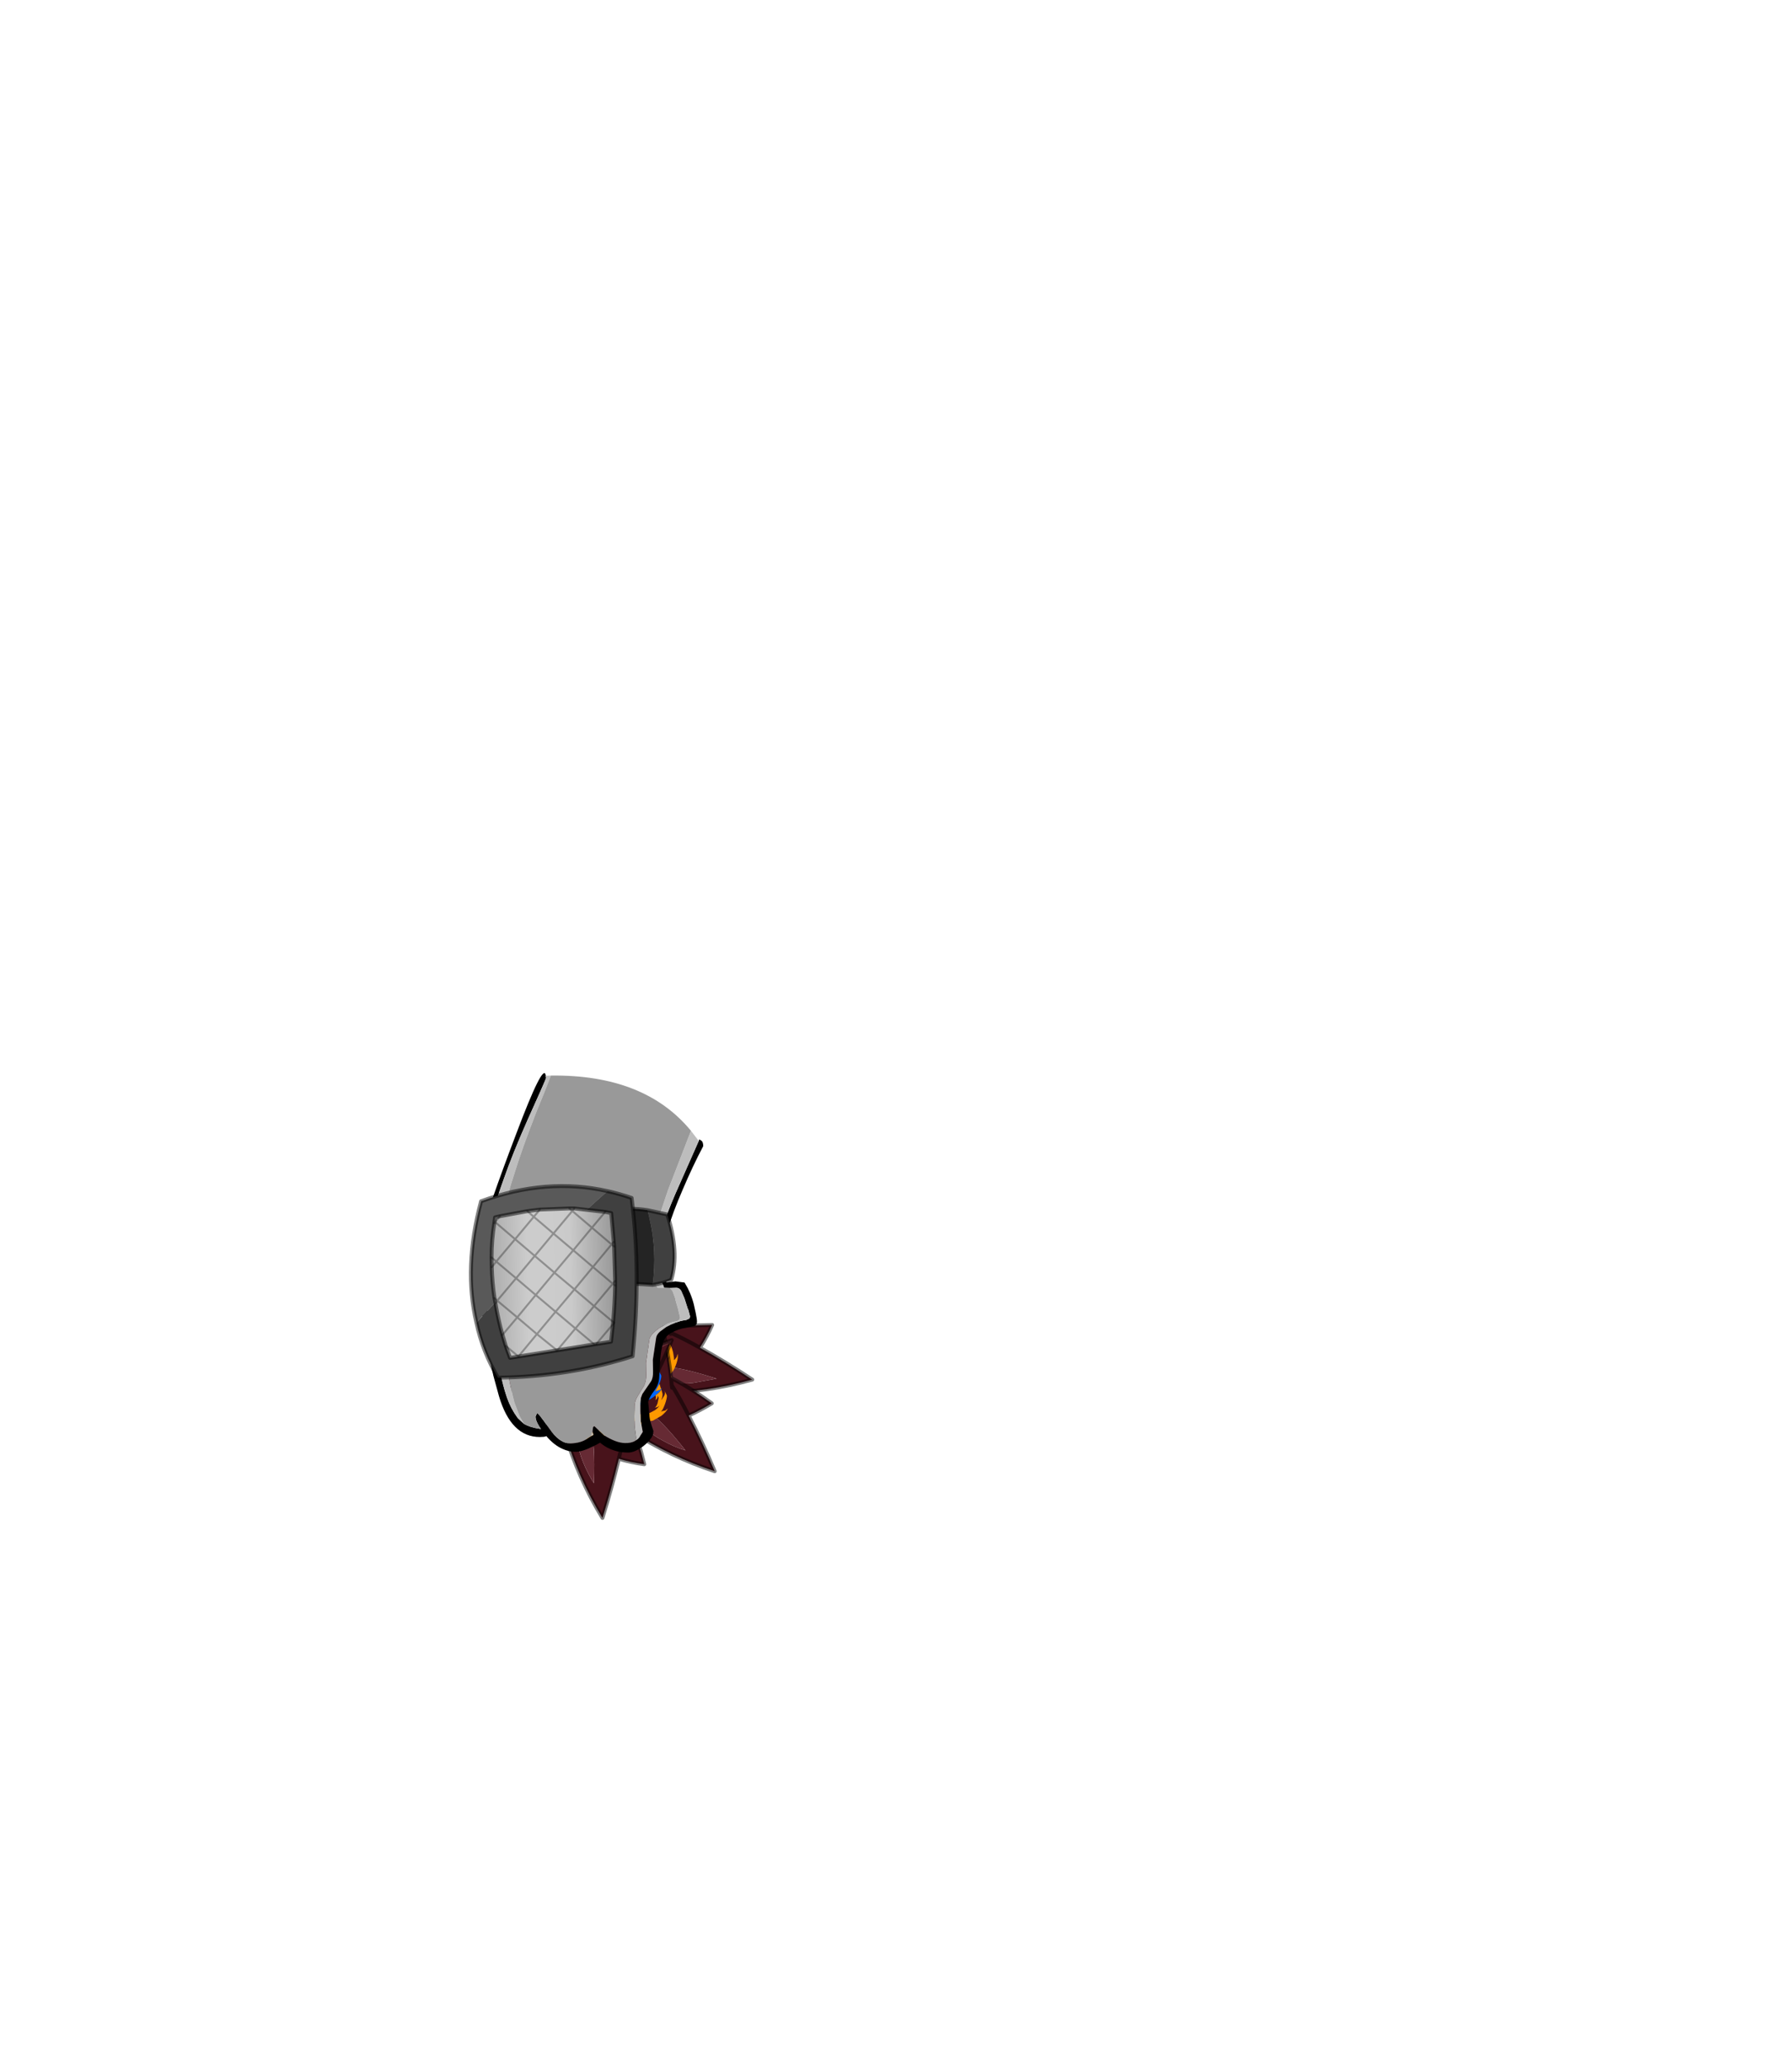<?xml version="1.0" encoding="UTF-8" standalone="no"?>
<svg xmlns:xlink="http://www.w3.org/1999/xlink" height="531.5px" width="460.6px" xmlns="http://www.w3.org/2000/svg">
  <g transform="matrix(1.0, 0.0, 0.0, 1.0, 193.65, 334.05)">
    <use height="114.85" transform="matrix(1.0, 0.0, 0.0, 1.0, -73.1, -58.25)" width="73.3" xlink:href="#shape0"/>
  </g>
  <defs>
    <g id="shape0" transform="matrix(1.0, 0.0, 0.0, 1.0, 73.1, 58.25)">
      <path d="M-42.15 36.2 L-42.85 36.6 Q-40.95 25.25 -36.35 14.6 -38.7 3.3 -39.35 -8.95 L-38.75 -8.5 Q-36.55 4.6 -32.75 15.65 -35.15 19.85 -38.7 27.7 -40.6 31.9 -42.15 36.2 M-9.45 20.3 L-15.5 21.4 Q-21.5 22.05 -22.55 19.8 L-22.85 18.35 -22.95 17.4 Q-19.6 17.05 -9.45 20.3 M-36.1 15.65 L-36.35 14.6 -36.1 15.65" fill="#662a34" fill-rule="evenodd" stroke="none"/>
      <path d="M-38.75 -8.5 Q-30.05 -1.7 -22.85 6.85 L-10.6 6.5 Q-11.95 9.55 -13.75 12.35 -7.0 16.1 -0.3 20.55 -11.7 23.75 -24.0 24.0 -32.35 30.55 -42.15 36.2 -40.6 31.9 -38.7 27.7 -35.15 19.85 -32.75 15.65 -36.55 4.6 -38.75 -8.5 M-9.45 20.3 Q-19.6 17.05 -22.95 17.4 L-22.85 18.35 -22.55 19.8 Q-21.5 22.05 -15.5 21.4 L-9.45 20.3 M-21.8 8.25 L-22.85 6.85 -21.8 8.25 Q-17.7 10.1 -13.75 12.35 -17.7 10.1 -21.8 8.25 L-21.25 8.8 -21.8 8.25 M-24.45 23.95 L-24.0 24.0 -24.45 23.95" fill="#48131b" fill-rule="evenodd" stroke="none"/>
      <path d="M-42.15 36.2 L-42.85 36.6 Q-40.95 25.25 -36.35 14.6 -38.7 3.3 -39.35 -8.95 L-38.75 -8.5 Q-30.05 -1.7 -22.85 6.85 L-10.6 6.5 Q-11.95 9.55 -13.75 12.35 -7.0 16.1 -0.3 20.55 -11.7 23.75 -24.0 24.0 -32.35 30.55 -42.15 36.2 M-13.75 12.35 Q-17.7 10.1 -21.8 8.25 L-21.25 8.8 M-22.85 6.85 L-21.8 8.25 M-36.35 14.6 L-36.1 15.65 M-24.0 24.0 L-24.45 23.95" fill="none" stroke="#000000" stroke-linecap="round" stroke-linejoin="round" stroke-opacity="0.502" stroke-width="1.0"/>
      <path d="M-28.3 9.2 Q-29.1 8.45 -30.2 8.2 -31.45 7.9 -32.0 8.55 L-32.15 8.7 -30.5 9.05 -31.5 9.3 -32.7 10.0 Q-33.25 10.65 -33.4 11.65 -33.55 12.6 -33.2 13.05 L-33.0 12.35 -32.6 11.8 -32.45 11.55 -32.4 11.55 Q-32.9 12.4 -32.7 13.55 -32.6 14.75 -31.75 15.4 L-31.15 15.9 -31.25 14.8 Q-30.8 15.9 -29.15 15.8 -27.45 15.75 -26.9 14.65 L-27.6 14.8 -27.65 14.75 -26.8 13.95 -26.05 12.5 Q-25.65 11.5 -25.8 11.0 L-25.95 11.5 -26.2 11.8 -26.45 12.1 Q-26.3 11.8 -26.5 10.75 -26.75 9.7 -27.0 9.5 L-27.75 9.0 Q-27.4 9.25 -27.3 9.75 L-27.35 10.45 -27.4 10.45 Q-27.35 10.1 -27.7 9.7 -27.75 9.55 -28.3 9.2 M-27.8 7.15 L-26.75 8.15 Q-26.2 8.8 -26.2 9.45 L-26.15 9.4 -26.15 8.2 Q-26.25 7.45 -26.85 7.0 -26.15 7.4 -25.7 7.8 -25.15 8.2 -24.7 9.95 -24.4 11.55 -24.55 12.05 L-24.15 11.65 -23.75 11.1 -23.65 10.35 Q-23.4 11.15 -23.85 12.85 -24.35 14.45 -25.0 15.1 L-26.3 16.25 -26.2 16.35 -25.1 16.1 Q-25.95 17.75 -28.65 17.8 -31.4 17.9 -32.2 16.1 L-32.0 17.8 -33.1 17.05 Q-34.45 15.85 -34.8 13.95 -35.1 12.1 -34.4 10.85 L-34.75 11.15 -35.25 12.05 -35.6 13.1 Q-36.1 12.55 -35.95 10.95 -35.8 9.35 -34.95 8.3 L-33.1 7.2 -31.55 6.9 Q-33.2 6.2 -34.1 6.2 L-34.0 5.95 Q-33.05 5.0 -31.0 5.5 -29.15 5.95 -27.8 7.15" fill="#0066ff" fill-rule="evenodd" stroke="none"/>
      <path d="M-20.1 15.25 L-19.7 14.7 -19.5 13.95 Q-19.25 14.7 -19.75 16.3 -20.3 17.95 -20.9 18.65 L-22.2 19.8 -22.15 19.9 -21.0 19.65 Q-21.85 21.3 -24.6 21.3 -27.35 21.4 -28.1 19.65 L-27.9 21.35 -29.0 20.6 Q-30.3 19.4 -30.6 17.5 L-30.65 17.4 -30.65 15.5 -30.15 14.35 -30.25 14.4 -30.65 14.7 -30.9 15.25 -31.15 15.55 -31.15 15.7 -31.2 15.85 -31.45 16.7 Q-31.85 16.25 -31.85 15.35 L-31.85 14.45 Q-31.65 12.85 -30.85 11.8 L-29.0 10.75 -27.45 10.4 Q-29.1 9.7 -30.0 9.75 L-29.9 9.6 Q-29.35 9.0 -28.55 8.9 L-28.3 9.2 Q-27.75 9.55 -27.7 9.7 -27.35 10.1 -27.4 10.45 L-27.35 10.45 -27.3 9.75 Q-27.4 9.25 -27.75 9.0 L-27.0 9.5 Q-26.75 9.7 -26.5 10.75 L-26.4 11.65 Q-27.4 11.5 -27.9 12.1 L-28.0 12.2 -26.5 12.55 Q-27.0 12.5 -27.4 12.8 L-28.6 13.55 Q-29.1 14.15 -29.3 15.2 L-29.35 15.8 -29.15 16.55 -28.9 15.9 -28.9 15.75 -28.55 15.3 -28.35 15.1 -28.55 15.7 -28.65 17.05 -28.4 17.75 Q-28.25 18.45 -27.7 18.95 L-27.05 19.35 -27.1 18.3 Q-26.7 19.35 -25.0 19.35 -23.35 19.2 -22.8 18.15 L-23.4 18.25 -23.45 18.2 -22.65 17.45 -21.95 16.05 Q-21.6 15.05 -21.7 14.55 L-21.85 15.05 -22.15 15.4 -22.35 15.6 -22.4 14.3 Q-22.65 13.25 -22.95 12.95 L-23.6 12.55 Q-23.3 12.75 -23.25 13.25 L-23.25 14.0 -23.3 14.05 Q-23.25 13.65 -23.5 13.2 L-23.85 12.9 -23.85 12.85 Q-23.5 11.55 -23.6 10.8 -22.8 11.4 -22.7 11.6 -22.05 12.35 -22.1 13.0 L-22.05 12.9 Q-22.0 12.1 -22.1 11.65 -22.15 10.95 -22.75 10.55 L-21.6 11.25 Q-21.1 11.75 -20.65 13.5 -20.35 15.1 -20.4 15.55 L-20.1 15.25 M-26.15 9.3 L-26.15 9.4 -26.2 9.45 -26.15 9.3 M-25.8 11.0 Q-25.65 11.25 -25.8 11.75 L-26.05 11.7 -26.1 11.7 -25.95 11.5 -25.8 11.0 M-24.8 9.8 L-23.7 10.65 -23.65 10.7 -23.75 11.1 -24.15 11.65 -24.55 12.05 Q-24.4 11.55 -24.7 9.95 L-24.8 9.8" fill="#ff9900" fill-rule="evenodd" stroke="none"/>
      <path d="M-53.5 33.85 L-54.25 33.8 Q-46.35 25.45 -36.65 19.1 -32.3 8.45 -26.05 -2.2 L-25.8 -1.5 Q-31.3 10.65 -34.25 22.0 -38.7 24.1 -45.95 28.65 L-53.5 33.85 M-37.05 20.05 L-36.65 19.1 -37.05 20.05 M-28.05 31.1 L-27.6 29.75 -27.1 28.9 Q-24.1 30.35 -17.45 38.75 -20.4 37.85 -23.05 36.35 -28.4 33.6 -28.05 31.1" fill="#662a34" fill-rule="evenodd" stroke="none"/>
      <path d="M-25.8 -1.5 Q-22.4 9.0 -21.15 20.1 -15.9 22.85 -10.7 26.65 -13.6 28.4 -16.65 29.8 -13.1 36.65 -9.95 44.1 -21.25 40.4 -31.55 33.75 -42.25 34.6 -53.5 33.85 L-45.95 28.65 Q-38.7 24.1 -34.25 22.0 -31.3 10.65 -25.8 -1.5 M-20.9 22.65 L-21.0 21.95 -21.15 20.1 -21.0 21.95 Q-18.7 25.7 -16.65 29.8 -18.7 25.7 -21.0 21.95 L-20.9 22.65 M-32.0 33.45 L-31.55 33.75 -32.0 33.45 M-28.05 31.1 Q-28.4 33.6 -23.05 36.35 -20.4 37.85 -17.45 38.75 -24.1 30.35 -27.1 28.9 L-27.6 29.75 -28.05 31.1" fill="#48131b" fill-rule="evenodd" stroke="none"/>
      <path d="M-53.5 33.85 L-54.25 33.8 Q-46.35 25.45 -36.65 19.1 -32.3 8.45 -26.05 -2.2 L-25.8 -1.5 Q-22.4 9.0 -21.15 20.1 -15.9 22.85 -10.7 26.65 -13.6 28.4 -16.65 29.8 -13.1 36.65 -9.95 44.1 -21.25 40.4 -31.55 33.75 -42.25 34.6 -53.5 33.85 M-21.15 20.1 L-21.0 21.95 Q-18.7 25.7 -16.65 29.8 M-21.0 21.95 L-20.9 22.65 M-36.65 19.1 L-37.05 20.05 M-31.55 33.75 L-32.0 33.45" fill="none" stroke="#000000" stroke-linecap="round" stroke-linejoin="round" stroke-opacity="0.502" stroke-width="1.0"/>
      <path d="M-30.8 17.35 Q-31.65 17.55 -32.35 18.35 -33.05 19.05 -32.95 19.6 L-32.35 19.15 -31.8 18.85 -31.55 18.85 Q-32.35 19.3 -32.85 20.25 -33.35 21.35 -33.1 22.4 L-32.85 23.1 -32.25 22.15 Q-32.5 23.3 -31.1 24.15 -29.6 25.0 -28.55 24.45 L-29.2 24.15 -29.25 24.1 -28.15 23.95 -26.75 23.15 Q-25.8 22.55 -25.7 22.1 L-26.05 22.4 -26.5 22.5 -26.85 22.55 Q-26.6 22.4 -26.1 21.5 -25.7 20.45 -25.85 20.05 L-26.15 19.3 Q-26.0 19.65 -26.25 20.1 L-26.65 20.65 -26.75 20.75 Q-26.5 20.45 -26.55 19.9 L-26.7 19.1 Q-26.95 18.05 -27.8 17.25 -28.65 16.4 -29.55 16.55 L-29.65 16.6 -28.6 17.75 -29.5 17.4 -30.8 17.35 M-34.15 17.6 L-35.0 18.4 Q-35.15 17.55 -34.1 16.35 -33.05 15.1 -31.75 14.7 L-29.65 14.9 Q-28.85 15.0 -28.2 15.45 -29.15 13.9 -30.0 13.4 L-29.75 13.35 Q-28.4 13.0 -26.95 14.6 -25.6 16.0 -25.15 17.7 L-24.8 19.05 Q-24.75 20.05 -25.15 20.5 L-25.05 20.45 -24.4 19.45 Q-24.05 18.75 -24.4 18.15 L-23.7 19.45 Q-23.55 20.05 -24.25 21.8 L-25.2 23.55 -24.75 23.4 -24.1 23.2 -23.5 22.7 Q-23.75 23.5 -25.1 24.55 -26.4 25.65 -27.3 25.9 L-28.95 26.1 -28.95 26.25 -27.95 26.75 Q-29.5 27.6 -31.8 26.1 -34.2 24.55 -33.8 22.7 L-34.65 24.2 -35.1 23.0 Q-35.5 21.3 -34.75 19.45 -34.0 17.75 -32.7 17.2 L-33.15 17.15 Q-33.55 17.3 -34.15 17.6" fill="#0066ff" fill-rule="evenodd" stroke="none"/>
      <path d="M-26.35 22.45 L-26.05 22.4 -25.7 22.1 -26.15 22.6 -26.3 22.5 -26.35 22.45 M-26.7 19.1 L-26.55 19.9 -26.65 20.65 Q-27.7 19.1 -28.5 18.6 L-28.25 18.55 -26.85 18.75 -26.7 19.1 M-33.5 23.55 Q-33.6 23.05 -33.15 22.25 L-32.65 21.6 Q-31.55 20.35 -30.35 19.9 L-28.2 20.1 Q-27.4 20.2 -26.65 20.65 L-26.25 20.1 Q-26.0 19.65 -26.15 19.3 L-25.85 20.05 Q-25.7 20.45 -26.1 21.5 L-26.5 22.3 Q-27.3 21.6 -28.1 21.8 L-28.25 21.85 Q-27.7 22.1 -27.15 22.95 -27.5 22.75 -28.05 22.7 L-29.35 22.55 Q-30.2 22.85 -30.85 23.55 L-31.25 24.05 -31.55 24.8 -30.9 24.3 -30.8 24.3 -30.3 24.05 -30.0 24.0 -30.55 24.5 -31.4 25.45 -31.6 26.25 Q-31.85 26.95 -31.7 27.55 L-31.4 28.25 -30.8 27.35 Q-31.05 28.55 -29.6 29.4 L-27.05 29.65 -27.75 29.35 -27.7 29.3 -26.7 29.15 -25.3 28.4 Q-24.4 27.75 -24.2 27.25 L-24.65 27.6 -25.05 27.7 -25.35 27.75 Q-25.0 27.6 -24.65 26.65 L-24.35 25.25 Q-24.45 24.9 -24.7 24.5 -24.5 24.85 -24.75 25.35 L-25.15 25.85 -25.05 25.05 -25.15 24.65 -25.1 24.55 Q-24.05 23.8 -23.65 23.1 L-23.35 24.25 Q-23.35 25.2 -23.7 25.7 L-23.55 25.65 -22.9 24.65 Q-22.55 23.95 -22.85 23.35 L-22.25 24.6 Q-22.15 25.25 -22.75 26.9 -23.35 28.5 -23.8 28.8 L-23.25 28.6 -22.65 28.5 -22.0 27.95 Q-22.3 28.75 -23.65 29.85 L-25.85 31.1 -27.55 31.35 -27.5 31.45 -26.5 31.9 Q-28.05 32.8 -30.35 31.3 -32.75 29.8 -32.35 27.9 L-33.2 29.45 -33.65 28.25 Q-34.1 26.45 -33.3 24.7 L-33.3 24.6 -32.15 23.05 -31.25 22.4 -31.75 22.4 -32.3 22.65 -32.65 22.9 -32.75 22.95 -32.85 23.0 -33.5 23.55 M-24.95 20.4 L-25.05 20.45 -25.15 20.5 -24.95 20.35 -24.95 20.4 M-25.2 23.55 L-24.25 21.8 -24.15 21.6 -23.75 22.9 -23.7 22.95 -24.1 23.2 -24.75 23.4 -25.2 23.55" fill="#ff9900" fill-rule="evenodd" stroke="none"/>
      <path d="M-21.3 11.15 Q-25.45 21.35 -31.75 30.55 -29.55 36.05 -28.05 42.3 -31.4 41.85 -34.6 40.9 -36.4 48.4 -38.8 56.1 -45.0 45.95 -48.5 34.2 -57.15 27.9 -65.25 20.0 L-56.15 21.0 Q-47.7 22.25 -42.9 23.5 -33.35 16.85 -21.3 11.15 M-32.75 32.0 L-31.75 30.55 -32.75 32.0 Q-33.5 36.45 -34.6 40.9 -33.5 36.45 -32.75 32.0 L-33.25 32.7 -32.75 32.0 M-48.6 33.65 L-48.5 34.2 -48.6 33.65 M-43.8 41.7 Q-42.65 44.55 -41.0 47.2 -40.6 36.6 -41.9 33.4 L-42.85 33.75 -44.2 34.45 Q-46.05 36.1 -43.8 41.7" fill="#48131b" fill-rule="evenodd" stroke="none"/>
      <path d="M-65.25 20.0 L-65.8 19.45 Q-54.4 18.3 -42.85 19.75 -32.65 14.45 -21.0 10.4 L-21.3 11.15 Q-33.35 16.85 -42.9 23.5 -47.7 22.25 -56.15 21.0 L-65.25 20.0 M-43.8 20.2 L-42.85 19.75 -43.8 20.2 M-43.8 41.7 Q-46.05 36.1 -44.2 34.45 L-42.85 33.75 -41.9 33.4 Q-40.6 36.6 -41.0 47.2 -42.65 44.55 -43.8 41.7" fill="#662a34" fill-rule="evenodd" stroke="none"/>
      <path d="M-21.3 11.15 Q-25.45 21.35 -31.75 30.55 -29.55 36.05 -28.05 42.3 -31.4 41.85 -34.6 40.9 -36.4 48.4 -38.8 56.1 -45.0 45.95 -48.5 34.2 -57.15 27.9 -65.25 20.0 L-65.8 19.45 Q-54.4 18.3 -42.85 19.75 -32.65 14.45 -21.0 10.4 L-21.3 11.15 M-34.6 40.9 Q-33.5 36.45 -32.75 32.0 L-33.25 32.7 M-31.75 30.55 L-32.75 32.0 M-42.85 19.75 L-43.8 20.2 M-48.5 34.2 L-48.6 33.65" fill="none" stroke="#000000" stroke-linecap="round" stroke-linejoin="round" stroke-opacity="0.502" stroke-width="1.0"/>
      <path d="M-39.4 22.8 L-39.2 22.95 -41.1 23.2 Q-42.2 23.7 -42.65 24.6 L-42.85 25.35 Q-42.8 25.15 -41.85 25.0 -42.85 25.75 -42.35 27.3 -41.75 28.9 -40.6 29.15 L-40.9 28.5 -40.85 28.45 -39.95 29.05 -38.3 29.35 -36.8 29.15 -37.35 29.15 -37.7 29.0 -38.0 28.85 -36.75 28.45 -35.6 27.6 -35.4 26.75 -36.0 27.35 -36.65 27.5 -36.8 27.45 Q-36.35 27.4 -36.05 26.95 L-35.65 26.3 Q-35.15 25.3 -35.2 24.15 -35.35 22.9 -36.15 22.6 L-36.35 22.4 Q-36.1 23.0 -36.25 24.0 L-36.7 23.2 -37.7 22.25 -39.5 22.0 Q-40.5 22.2 -40.8 22.6 L-40.05 22.65 -39.4 22.8 M-39.05 20.9 L-39.35 20.6 -40.4 20.3 -41.55 20.35 Q-41.1 19.65 -39.55 19.35 L-36.7 19.6 -35.2 21.15 Q-34.7 21.8 -34.5 22.55 -34.15 20.7 -34.45 19.8 L-34.2 19.95 Q-33.0 20.55 -32.95 22.65 -32.85 24.6 -33.6 26.15 L-34.3 27.55 Q-34.8 28.25 -35.4 28.4 L-35.35 28.4 -34.2 28.1 Q-33.5 27.75 -33.35 27.0 L-33.65 28.4 Q-33.95 29.05 -35.55 29.95 L-37.5 30.6 -36.95 30.85 -36.45 31.1 -35.55 31.1 -38.05 31.45 -40.55 31.05 -42.0 30.15 -42.0 30.25 -41.6 31.25 Q-43.35 30.9 -44.1 28.3 -44.95 25.65 -43.4 24.4 -44.85 25.0 -45.05 25.0 L-44.6 23.8 Q-43.75 22.2 -42.0 21.3 -40.35 20.5 -39.05 20.9" fill="#0066ff" fill-rule="evenodd" stroke="none"/>
      <path d="M-35.4 28.4 L-35.2 28.3 -35.2 28.35 -35.35 28.4 -35.4 28.4 M-36.65 27.5 L-36.0 27.35 -35.4 26.75 -35.6 27.6 -36.75 28.45 -37.6 28.8 Q-37.75 27.8 -38.45 27.45 L-38.6 27.4 Q-38.4 27.9 -38.55 28.9 L-39.05 28.15 -39.95 27.15 -41.75 27.0 -42.3 27.05 -43.05 27.5 -42.25 27.55 -42.2 27.55 -41.65 27.75 -41.4 27.85 -42.05 27.9 -43.4 28.05 -44.05 28.5 Q-44.65 28.85 -44.95 29.55 L-45.15 30.2 -44.2 29.85 Q-45.1 30.65 -44.5 32.15 -43.95 33.8 -42.8 34.05 L-43.15 33.45 -43.05 33.35 -42.15 33.95 -40.6 34.25 -39.15 34.0 -39.6 34.05 -40.1 33.85 -40.25 33.75 -39.05 33.35 -37.9 32.4 -37.7 31.65 Q-37.8 32.05 -38.25 32.3 L-38.95 32.45 -38.35 31.95 -38.1 31.5 -38.05 31.45 -35.95 31.3 -36.5 32.35 Q-37.05 33.1 -37.75 33.3 L-37.6 33.3 -36.5 32.95 Q-35.75 32.7 -35.5 32.0 L-35.9 33.3 Q-36.2 33.9 -37.75 34.85 -39.35 35.6 -39.8 35.55 L-39.3 35.75 -38.65 36.05 -37.95 36.05 -40.25 36.5 Q-42.0 36.4 -42.85 35.95 L-44.25 35.1 -44.25 35.2 -43.8 36.2 Q-45.6 35.75 -46.35 33.15 -47.2 30.5 -45.75 29.3 L-47.3 30.0 -46.9 28.65 Q-46.15 27.05 -44.35 26.3 L-44.3 26.25 Q-43.35 25.75 -42.35 25.75 L-41.2 25.85 -41.25 25.8 Q-41.3 25.65 -41.7 25.5 L-42.25 25.3 -42.65 25.25 -42.8 25.15 -42.95 25.25 -43.75 25.3 Q-43.45 24.75 -42.6 24.5 L-41.75 24.4 -39.0 24.5 -37.5 26.1 Q-36.9 26.65 -36.65 27.5 -36.45 25.6 -36.65 24.75 L-36.5 24.9 Q-35.85 25.25 -35.5 25.9 L-35.65 26.3 -36.05 26.95 -36.65 27.5 M-35.55 29.95 L-35.35 29.85 -35.85 31.1 -35.9 31.2 -36.45 31.1 -36.95 30.85 -37.5 30.6 -35.55 29.95 M-37.6 29.1 L-37.35 29.15 -36.8 29.15 -37.6 29.35 -37.6 29.15 -37.6 29.1" fill="#ff9900" fill-rule="evenodd" stroke="none"/>
      <path d="M-53.35 -57.55 L-53.35 -57.1 -53.35 -57.05 Q-53.05 -57.55 -53.55 -56.3 L-54.95 -53.1 -58.0 -46.3 Q-61.9 -37.5 -64.1 -31.2 -66.35 -25.0 -67.9 -19.2 -68.6 -16.85 -68.8 -14.45 L-69.25 -7.8 Q-69.5 -3.55 -68.5 2.0 L-66.0 14.8 Q-64.45 22.05 -63.35 25.15 -62.35 28.0 -60.7 30.25 L-60.5 30.5 -59.0 31.9 Q-57.4 32.85 -54.9 33.2 L-54.6 33.25 -55.1 32.5 Q-56.0 31.05 -56.0 30.05 L-55.65 29.25 Q-55.4 28.9 -52.6 32.95 -49.85 37.0 -47.0 36.95 -44.2 36.85 -42.55 35.6 L-41.75 35.1 -41.2 34.8 -41.1 34.75 -41.15 34.7 -41.3 34.1 -41.35 33.8 -41.2 32.75 -40.9 32.5 -38.4 34.85 Q-35.3 36.8 -33.05 36.85 -31.45 36.9 -30.4 36.3 L-29.65 35.75 -29.3 35.35 -28.45 34.0 -28.45 33.95 -28.95 31.2 -29.05 28.65 -29.05 26.7 -28.9 25.2 -28.55 24.25 -27.0 22.0 -26.35 21.05 Q-25.75 20.15 -25.8 18.4 L-25.85 15.45 -25.0 9.8 Q-24.9 9.0 -24.0 8.2 L-22.35 7.0 Q-20.1 5.7 -17.8 5.3 L-17.15 5.2 -17.15 5.15 -16.55 4.9 Q-16.3 4.7 -16.3 4.25 L-16.7 2.7 -16.85 2.4 -17.7 -0.25 -17.75 -0.4 -18.55 -2.25 Q-19.05 -3.05 -19.75 -3.05 L-21.5 -3.0 -22.95 -3.05 -23.15 -3.6 Q-23.85 -5.0 -24.3 -7.45 L-24.8 -11.3 Q-24.8 -12.6 -24.05 -15.85 L-23.45 -18.35 Q-22.3 -22.0 -20.15 -27.0 L-14.05 -40.8 -13.9 -41.2 -13.35 -40.85 -13.2 -40.7 Q-12.9 -40.3 -12.9 -39.45 -15.55 -34.45 -18.15 -28.35 -23.4 -16.25 -23.4 -10.35 L-22.9 -6.45 -22.45 -4.65 -22.35 -4.4 -20.05 -4.7 -17.7 -4.4 -16.9 -3.0 Q-15.55 -0.35 -15.0 2.65 L-14.85 3.3 Q-14.5 5.0 -14.5 5.6 -14.5 6.5 -15.1 6.75 L-17.45 7.25 Q-19.2 7.5 -20.95 8.45 -22.75 9.35 -23.2 11.1 -23.75 12.8 -23.95 15.4 L-24.2 19.85 Q-24.25 21.75 -25.45 23.35 -26.7 24.95 -27.05 26.25 L-26.75 29.35 Q-26.75 30.65 -26.1 32.55 L-25.7 33.75 -25.8 34.7 -26.2 35.45 -26.25 35.6 -26.35 35.65 Q-26.9 36.55 -28.3 37.65 -30.5 39.3 -32.2 39.3 -36.15 39.3 -39.05 37.05 L-39.4 36.75 Q-40.05 37.15 -41.0 37.6 -43.95 39.1 -45.65 39.1 L-45.95 39.1 Q-47.5 39.05 -48.95 38.4 -51.2 37.45 -53.2 35.1 L-53.2 35.05 -53.4 35.15 -53.85 35.25 -54.9 35.3 Q-62.3 35.3 -65.4 24.8 L-66.85 19.5 -68.1 13.85 -69.8 3.35 Q-71.1 -4.1 -71.1 -7.75 -71.1 -11.45 -69.75 -17.25 -68.4 -23.1 -60.9 -42.8 -54.05 -60.95 -53.4 -57.75 L-53.35 -57.55" fill="#000000" fill-rule="evenodd" stroke="none"/>
      <path d="M-59.0 31.9 L-60.5 30.5 -60.7 30.25 Q-62.35 28.0 -63.35 25.15 -64.45 22.05 -66.0 14.8 L-68.5 2.0 Q-69.5 -3.55 -69.25 -7.8 L-68.8 -14.45 Q-68.6 -16.85 -67.9 -19.2 -66.35 -25.0 -64.1 -31.2 -61.9 -37.5 -58.0 -46.3 L-54.95 -53.1 -53.55 -56.3 Q-53.05 -57.55 -53.35 -57.05 L-53.35 -57.1 -53.35 -57.55 -53.15 -57.55 -52.05 -57.6 -52.1 -57.5 -53.65 -53.5 -55.75 -48.35 Q-59.35 -39.15 -61.4 -32.55 -63.5 -26.05 -64.95 -20.0 -65.65 -17.55 -65.8 -15.0 L-66.35 -8.05 Q-66.6 -3.6 -65.75 2.2 L-63.65 15.55 Q-62.35 23.15 -61.45 26.4 L-60.15 29.85 -59.0 31.9 M-14.05 -40.8 L-20.15 -27.0 Q-22.3 -22.0 -23.45 -18.35 L-24.05 -15.85 Q-24.8 -12.6 -24.8 -11.3 L-24.3 -7.45 Q-23.85 -5.0 -23.15 -3.6 L-22.95 -3.05 -24.7 -3.1 -24.9 -3.65 Q-25.55 -5.15 -25.9 -7.7 L-26.3 -11.75 Q-26.3 -13.1 -25.55 -16.5 L-25.0 -19.1 -21.95 -28.15 -16.05 -43.4 -14.05 -40.8 M-21.5 -3.0 L-19.75 -3.05 Q-19.05 -3.05 -18.55 -2.25 L-17.75 -0.4 -17.7 -0.25 -16.85 2.4 -16.7 2.7 -16.3 4.25 Q-16.3 4.7 -16.55 4.9 L-17.15 5.15 -17.15 5.2 -17.8 5.3 Q-20.1 5.7 -22.35 7.0 L-24.0 8.2 Q-24.9 9.0 -25.0 9.8 L-25.85 15.45 -25.8 18.4 Q-25.75 20.15 -26.35 21.05 L-27.0 22.0 -28.55 24.25 -28.9 25.2 -29.05 26.7 -29.05 28.65 -28.95 31.2 -28.45 33.95 -28.45 34.0 -29.3 35.35 -29.65 35.75 -30.4 36.3 -30.15 35.65 -30.15 35.6 -30.2 34.95 -30.5 32.75 -30.6 30.05 -30.55 28.0 Q-30.55 26.35 -30.1 25.45 L-29.75 24.8 -28.1 22.1 -27.9 21.6 Q-27.55 20.7 -27.55 19.35 L-27.6 16.25 -26.75 10.35 Q-26.6 9.15 -24.85 7.8 L-24.35 7.4 Q-22.0 5.85 -19.6 5.55 L-19.6 5.5 -19.1 5.2 -18.9 4.9 -18.85 4.55 -19.25 2.9 -19.3 2.6 -20.1 -0.15 -20.1 -0.35 -20.8 -2.25 -21.5 -3.0 M-41.3 34.1 L-41.15 34.7 -41.1 34.75 -41.2 34.8 -41.75 35.1 -41.6 34.4 -41.6 34.35 -41.55 34.3 -41.35 34.1 -41.3 34.1" fill="#bdbdbd" fill-rule="evenodd" stroke="none"/>
      <path d="M-22.95 -3.05 L-21.5 -3.0 -20.8 -2.25 -20.1 -0.35 -20.1 -0.15 -19.3 2.6 -19.25 2.9 -18.85 4.55 -18.9 4.9 -19.1 5.2 -19.6 5.5 -19.6 5.55 Q-22.0 5.85 -24.35 7.4 L-24.85 7.8 Q-26.6 9.15 -26.75 10.35 L-27.6 16.25 -27.55 19.35 Q-27.55 20.7 -27.9 21.6 L-28.1 22.1 -29.75 24.8 -30.1 25.45 Q-30.55 26.35 -30.55 28.0 L-30.6 30.05 -30.5 32.75 -30.2 34.95 -30.15 35.6 -30.15 35.65 -30.4 36.3 Q-31.45 36.9 -33.05 36.85 -35.3 36.8 -38.4 34.85 L-40.9 32.5 -41.2 32.75 -41.35 33.8 -41.3 34.1 -41.35 34.1 -41.55 34.3 -41.6 34.35 -41.6 34.4 -41.75 35.1 -42.55 35.6 Q-44.2 36.85 -47.0 36.95 -49.85 37.0 -52.6 32.95 -55.4 28.9 -55.65 29.25 L-56.0 30.05 Q-56.0 31.05 -55.1 32.5 L-54.6 33.25 -54.9 33.2 Q-57.4 32.85 -59.0 31.9 L-60.15 29.85 -61.45 26.4 Q-62.35 23.15 -63.65 15.55 L-65.75 2.2 Q-66.6 -3.6 -66.35 -8.05 L-65.8 -15.0 Q-65.65 -17.55 -64.95 -20.0 -63.5 -26.05 -61.4 -32.55 -59.35 -39.15 -55.75 -48.35 L-53.65 -53.5 -52.1 -57.5 -52.05 -57.6 Q-27.95 -57.9 -16.05 -43.4 L-21.95 -28.15 -25.0 -19.1 -25.55 -16.5 Q-26.3 -13.1 -26.3 -11.75 L-25.9 -7.7 Q-25.55 -5.15 -24.9 -3.65 L-24.7 -3.1 -22.95 -3.05" fill="#999999" fill-rule="evenodd" stroke="none"/>
      <path d="M-25.9 -3.8 Q-24.7 -12.35 -26.7 -20.9 L-27.2 -23.0 -22.15 -21.9 Q-19.0 -12.3 -21.1 -5.1 -23.45 -4.15 -25.9 -3.8" fill="#404040" fill-rule="evenodd" stroke="none"/>
      <path d="M-27.2 -23.0 L-26.7 -20.9 Q-24.7 -12.35 -25.9 -3.8 L-34.1 -4.3 -36.55 -23.0 Q-32.0 -23.75 -27.2 -23.0" fill="#242424" fill-rule="evenodd" stroke="none"/>
      <path d="M-25.9 -3.8 Q-23.45 -4.15 -21.1 -5.1 -19.0 -12.3 -22.15 -21.9 L-27.2 -23.0 Q-32.0 -23.75 -36.55 -23.0 L-34.1 -4.3 -25.9 -3.8 Z" fill="none" stroke="#000000" stroke-linecap="round" stroke-linejoin="round" stroke-opacity="0.502" stroke-width="1.0"/>
      <path d="M-71.2 5.9 L-54.65 -11.75 Q-45.4 -20.95 -37.5 -27.9 -34.35 -27.2 -31.3 -26.15 -28.85 -6.65 -31.05 14.55 -47.55 19.85 -65.65 20.05 -69.6 13.4 -71.2 5.9" fill="#404040" fill-rule="evenodd" stroke="none"/>
      <path d="M-37.5 -27.9 Q-45.4 -20.95 -54.65 -11.75 L-71.2 5.9 Q-74.55 -8.3 -70.0 -25.3 -53.15 -31.45 -37.5 -27.9" fill="#595959" fill-rule="evenodd" stroke="none"/>
      <path d="M-37.5 -27.9 Q-53.15 -31.45 -70.0 -25.3 -74.55 -8.3 -71.2 5.9 -69.6 13.4 -65.65 20.05 -47.55 19.85 -31.05 14.55 -28.85 -6.65 -31.3 -26.15 -34.35 -27.2 -37.5 -27.9 Z" fill="none" stroke="#000000" stroke-linecap="round" stroke-linejoin="round" stroke-opacity="0.502" stroke-width="1.0"/>
      <path d="M-67.3 -10.85 Q-67.3 -15.3 -66.6 -19.65 L-66.55 -20.05 -66.4 -21.15 -65.15 -21.45 -58.1 -22.75 -54.9 -23.15 -47.3 -23.45 -46.05 -23.45 -38.1 -22.55 -38.05 -22.55 -36.55 -22.25 -35.9 -14.85 -35.8 -13.65 -35.55 -4.8 -35.55 -3.65 Q-35.65 1.1 -36.05 5.75 L-36.1 6.3 -36.6 10.8 -62.55 14.95 -63.65 11.9 -64.5 9.05 Q-65.65 4.9 -66.3 0.9 L-66.55 -0.4 Q-67.15 -4.4 -67.25 -8.35 L-67.3 -10.85" fill="url(#gradient0)" fill-rule="evenodd" stroke="none"/>
      <path d="M-66.6 -19.65 L-66.4 -19.95 -65.15 -21.45 M-67.25 -8.35 L-66.1 -9.8 -67.3 -10.85 M-66.1 -9.8 L-61.0 -5.5 -56.2 -11.25 -61.25 -15.55 -66.1 -9.8 M-61.25 -15.55 L-66.4 -19.95 M-47.3 -23.45 L-46.55 -22.8 -46.05 -23.45 M-41.5 -18.5 L-46.55 -22.8 -51.4 -17.0 -46.3 -12.7 -41.5 -18.5 -38.1 -22.55 M-58.1 -22.75 L-56.45 -21.3 -54.9 -23.15 M-56.2 -11.25 L-51.4 -17.0 -56.45 -21.3 -61.25 -15.55 M-61.0 -5.5 L-55.95 -1.2 -51.15 -6.95 -56.2 -11.25 M-41.25 -8.4 L-46.3 -12.7 -51.15 -6.95 -46.0 -2.65 -41.25 -8.4 -36.45 -14.2 -41.5 -18.5 M-35.55 -4.8 L-36.15 -4.1 -35.55 -3.65 M-35.9 -14.85 L-36.45 -14.2 -35.8 -13.65 M-46.0 -2.65 L-40.95 1.65 -36.15 -4.1 -41.25 -8.4 M-40.4 11.4 L-35.8 5.95 -40.95 1.65 -45.75 7.4 -40.95 11.45 M-45.75 7.4 L-50.45 13.05 -55.65 8.85 -60.4 14.6 -63.65 11.9 M-55.65 8.85 L-50.85 3.1 -55.95 -1.2 -60.7 4.55 -55.65 8.85 M-46.0 -2.65 L-50.85 3.1 -45.75 7.4 M-66.3 0.9 L-65.85 0.25 -66.55 -0.4 M-60.7 4.55 L-64.5 9.05 M-61.0 -5.5 L-65.85 0.25 -60.7 4.55" fill="none" stroke="#000000" stroke-linecap="round" stroke-linejoin="round" stroke-opacity="0.302" stroke-width="0.5"/>
      <path d="M-67.3 -10.85 Q-67.3 -15.3 -66.6 -19.65 L-66.55 -20.05 -66.4 -21.15 -65.15 -21.45 -58.1 -22.75 -54.9 -23.15 -47.3 -23.45 -46.05 -23.45 -38.1 -22.55 -38.05 -22.55 -36.55 -22.25 -35.9 -14.85 -35.8 -13.65 -35.55 -4.8 -35.55 -3.65 Q-35.65 1.1 -36.05 5.75 L-36.1 6.3 -36.6 10.8 -62.55 14.95 -63.65 11.9 -64.5 9.05 Q-65.65 4.9 -66.3 0.9 L-66.55 -0.4 Q-67.15 -4.4 -67.25 -8.35 L-67.3 -10.85 Z" fill="none" stroke="#000000" stroke-linecap="round" stroke-linejoin="round" stroke-opacity="0.502" stroke-width="1.0"/>
    </g>
    <linearGradient gradientTransform="matrix(0.02, -4.0E-4, 5.0E-4, 0.022, -52.15, -5.2)" gradientUnits="userSpaceOnUse" id="gradient0" spreadMethod="pad" x1="-819.2" x2="819.2">
      <stop offset="0.0" stop-color="#a8a8a8"/>
      <stop offset="0.322" stop-color="#cccccc"/>
      <stop offset="0.494" stop-color="#cccccc"/>
      <stop offset="0.659" stop-color="#cacaca"/>
      <stop offset="0.98" stop-color="#9c9c9c"/>
    </linearGradient>
  </defs>
</svg>
